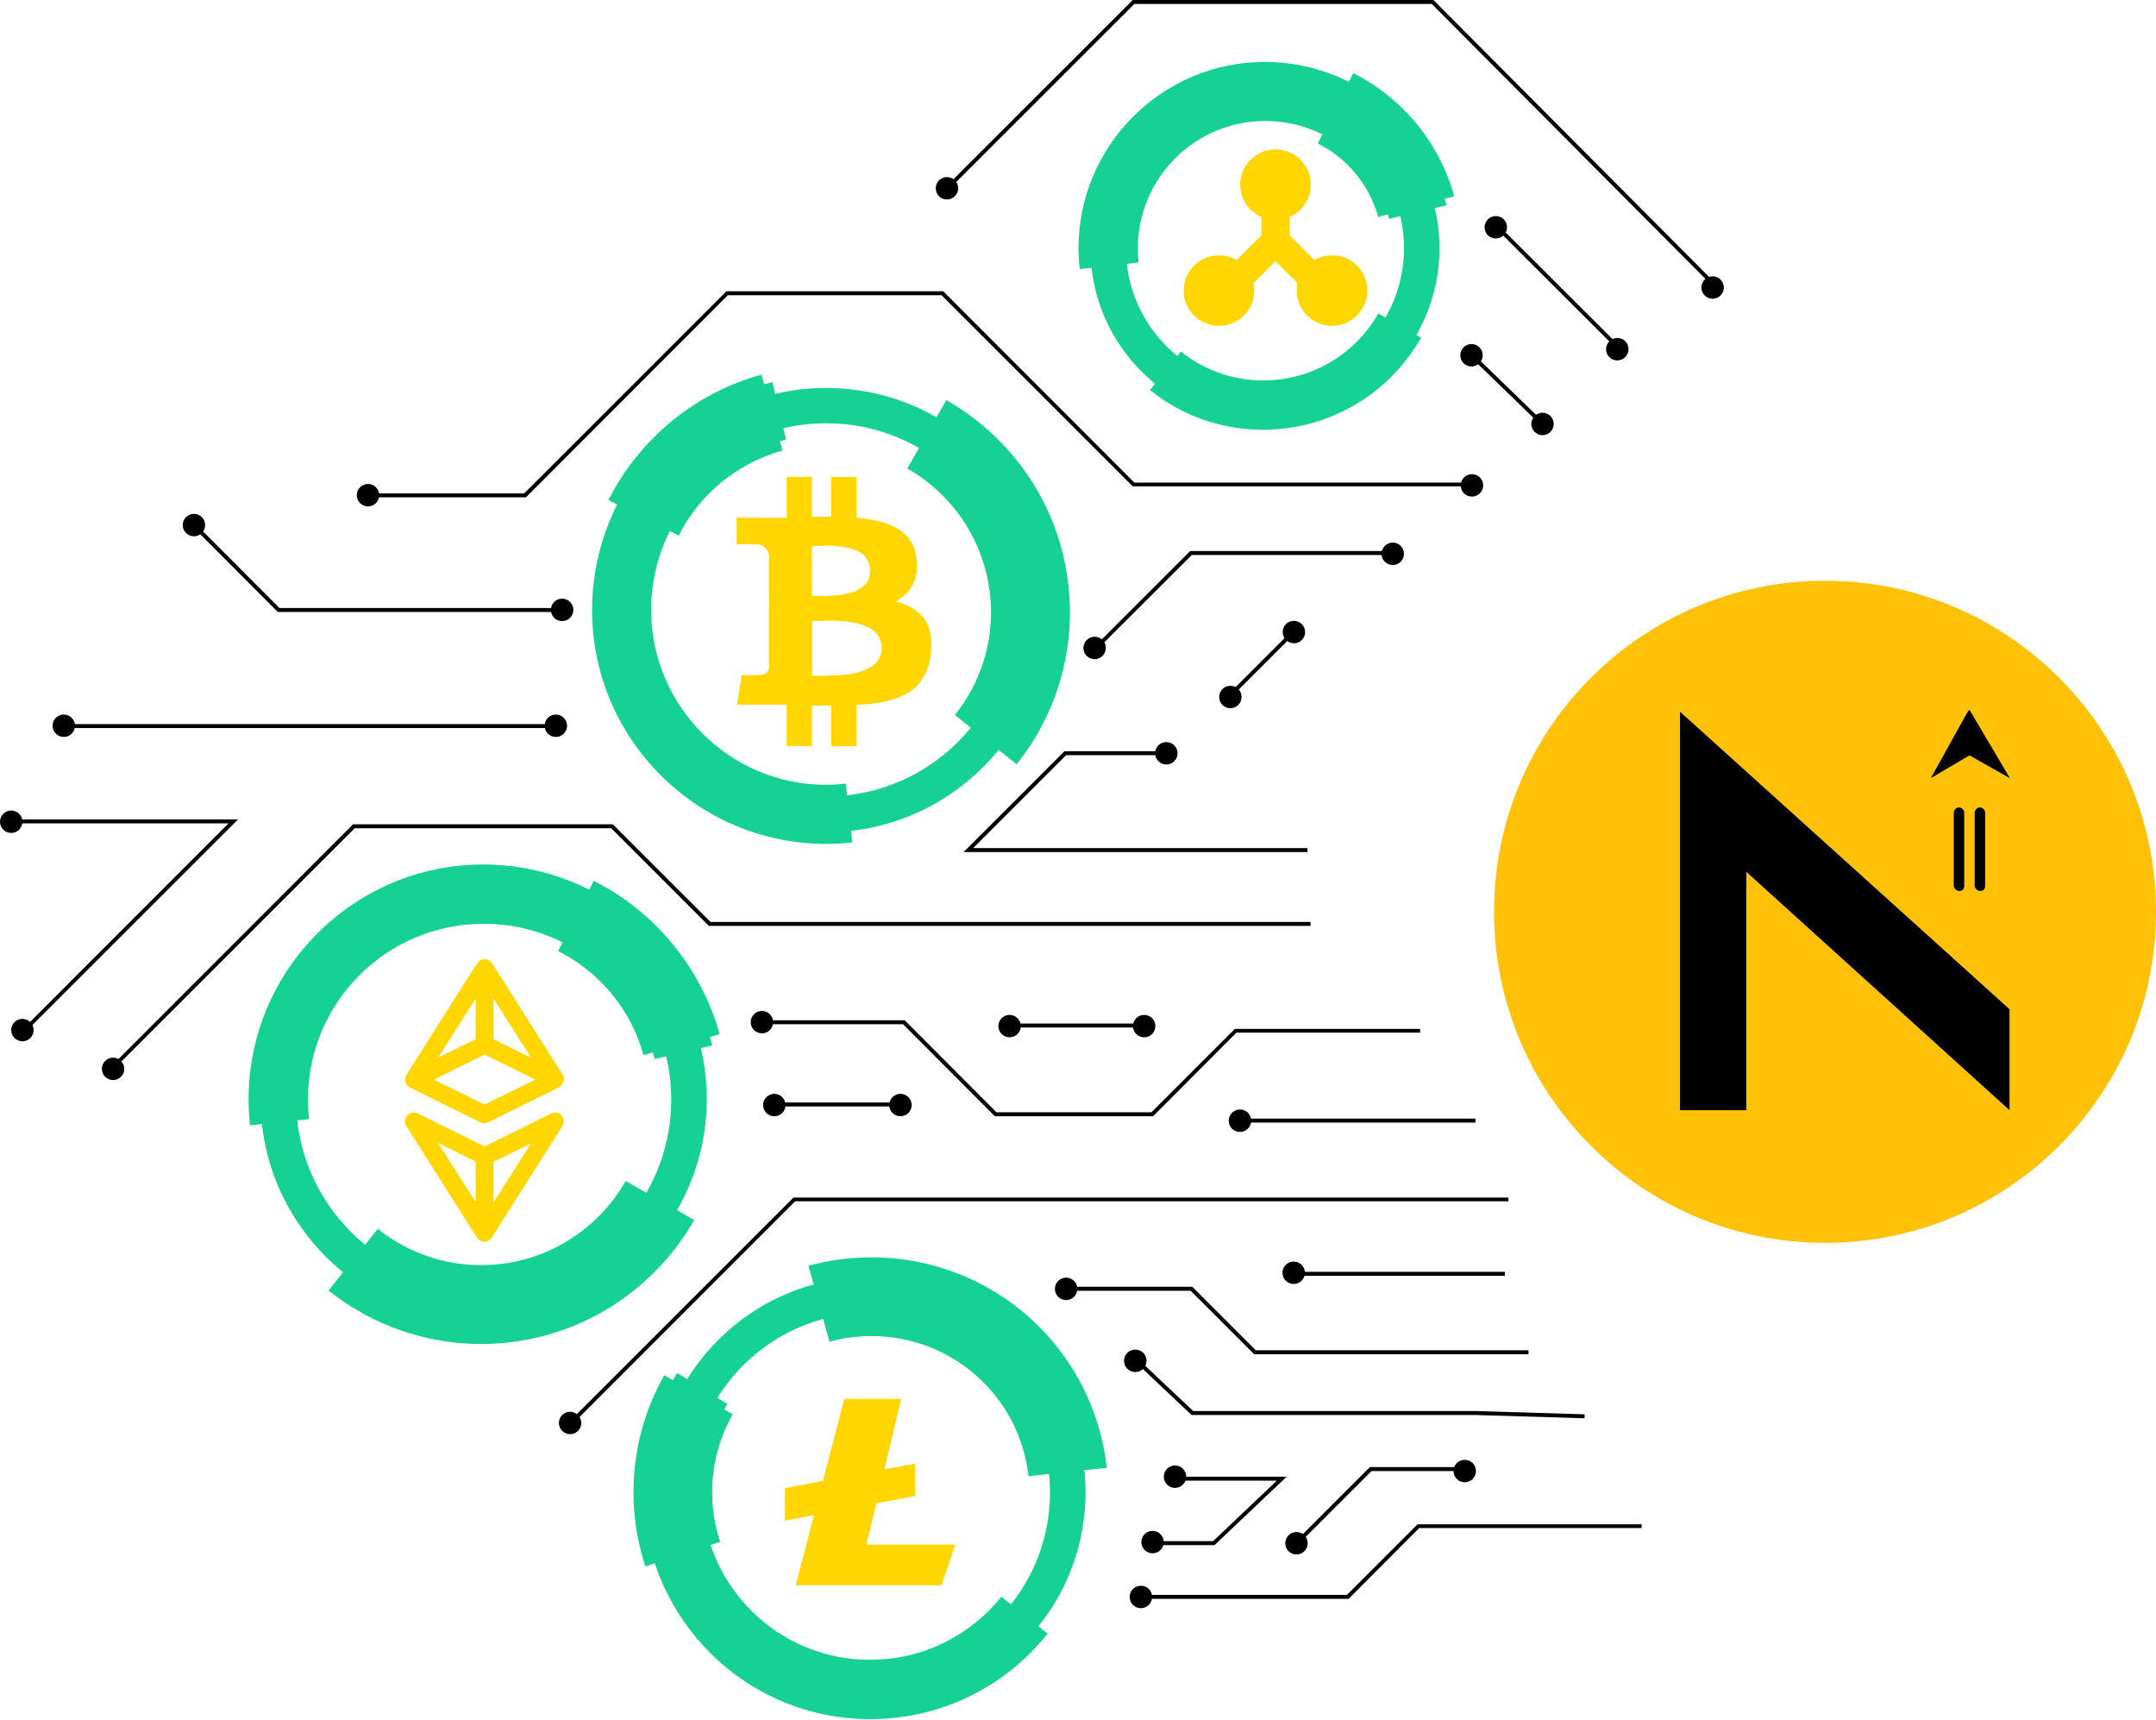 <svg width="469" height="374" viewBox="0 0 469 374" fill="none" xmlns="http://www.w3.org/2000/svg">
<path d="M293.365 347.723H248.181V346.86H293.009L308.358 331.518H357.1V332.331H308.714L293.365 347.723Z" fill="black"/>
<path d="M282.335 335.938L281.726 335.328L297.99 319.072H319.286V319.936H298.346L282.335 335.938Z" fill="black"/>
<path d="M264.191 336.04H249.502V335.176H263.886L277.761 322.019H255.906V321.155H279.896L264.191 336.04Z" fill="black"/>
<path d="M344.699 308.455L321.014 307.744H259.21L246.656 295.908L247.215 295.247L259.566 306.88H321.065L344.699 307.592V308.455Z" fill="black"/>
<path d="M124.776 309.471L124.166 308.862L172.603 260.45H328.129V261.263H172.958L124.776 309.471Z" fill="black"/>
<path d="M332.5 294.536H272.831L259.006 280.719H229.629V279.855H259.362L273.186 293.673H332.5V294.536Z" fill="black"/>
<path d="M327.367 276.604H281.472V277.468H327.367V276.604Z" fill="black"/>
<path d="M24.498 232.764L23.888 232.205L76.797 179.272H133.315L154.56 200.506H285.08V201.37H154.204L132.959 180.136H77.153L24.498 232.764Z" fill="black"/>
<path d="M284.42 185.317H209.604L231.561 163.372H254.077V164.235H231.917L211.688 184.453H284.42V185.317Z" fill="black"/>
<path d="M250.824 242.771H216.415L196.441 222.756H165.742V221.893H196.797L216.771 241.908H250.468L268.613 223.772H308.918V224.585H268.969L250.824 242.771Z" fill="black"/>
<path d="M248.943 222.604H219.77V223.468H248.943V222.604Z" fill="black"/>
<path d="M320.963 243.28H268.612V244.143H320.963V243.28Z" fill="black"/>
<path d="M195.729 239.774H168.283V240.638H195.729V239.774Z" fill="black"/>
<path d="M121.473 157.479H13.062V158.342H121.473V157.479Z" fill="black"/>
<path d="M122.337 133.095H60.431L41.88 114.502L42.49 113.893L60.787 132.231H122.337V133.095Z" fill="black"/>
<path d="M114.409 108.152H80.051V107.289H114.053L158.017 63.347H205.183L246.758 104.952H320.506V105.765H246.402L204.827 64.211H158.322L114.409 108.152Z" fill="black"/>
<path d="M238.727 141.172L238.168 140.563L258.905 119.836H302.716V120.7H259.261L238.727 141.172Z" fill="black"/>
<path d="M281.099 137.121L267.011 151.201L267.622 151.812L281.71 137.731L281.099 137.121Z" fill="black"/>
<path d="M373.364 63.042L311.458 0.864H246.757L206.351 41.249L205.741 40.64L246.402 0H311.814L373.973 62.433L373.364 63.042Z" fill="black"/>
<path d="M351.916 76.098L325.182 49.428L325.792 48.818L352.526 75.488L351.916 76.098Z" fill="black"/>
<path d="M336.261 93.471L319.845 77.571L320.455 76.961L336.871 92.862L336.261 93.471Z" fill="black"/>
<path d="M5.083 224.89L4.523 224.28L49.707 179.069H2.236V178.205H51.791L5.083 224.89Z" fill="black"/>
<path d="M372.551 64.973C373.898 64.973 374.991 63.881 374.991 62.534C374.991 61.188 373.898 60.096 372.551 60.096C371.204 60.096 370.111 61.188 370.111 62.534C370.111 63.881 371.204 64.973 372.551 64.973Z" fill="black"/>
<path d="M354.253 75.945C354.253 77.266 353.186 78.384 351.814 78.384C350.441 78.384 349.374 77.317 349.374 75.945C349.374 74.625 350.441 73.507 351.814 73.507C353.186 73.507 354.253 74.574 354.253 75.945Z" fill="black"/>
<path d="M337.989 92.201C337.989 93.522 336.921 94.64 335.549 94.64C334.228 94.64 333.109 93.573 333.109 92.201C333.109 90.88 334.177 89.763 335.549 89.763C336.87 89.763 337.989 90.83 337.989 92.201Z" fill="black"/>
<path d="M322.538 77.266C322.538 78.587 321.471 79.705 320.099 79.705C318.777 79.705 317.659 78.638 317.659 77.266C317.659 75.945 318.727 74.828 320.099 74.828C321.471 74.828 322.538 75.945 322.538 77.266Z" fill="black"/>
<path d="M327.824 49.428C327.824 50.749 326.757 51.867 325.385 51.867C324.013 51.867 322.945 50.8 322.945 49.428C322.945 48.107 324.013 46.99 325.385 46.99C326.757 46.99 327.824 48.056 327.824 49.428Z" fill="black"/>
<path d="M208.435 40.944C208.435 42.265 207.368 43.383 205.995 43.383C204.623 43.383 203.556 42.316 203.556 40.944C203.556 39.624 204.623 38.506 205.995 38.506C207.368 38.506 208.435 39.624 208.435 40.944Z" fill="black"/>
<path d="M82.49 107.695C82.49 109.016 81.422 110.134 80.05 110.134C78.728 110.134 77.61 109.067 77.61 107.695C77.61 106.374 78.678 105.257 80.05 105.257C81.422 105.257 82.49 106.374 82.49 107.695Z" fill="black"/>
<path d="M124.726 132.638C124.726 133.959 123.659 135.076 122.286 135.076C120.914 135.076 119.847 134.009 119.847 132.638C119.847 131.266 120.914 130.199 122.286 130.199C123.659 130.199 124.726 131.317 124.726 132.638Z" fill="black"/>
<path d="M123.354 157.834C123.354 159.155 122.286 160.273 120.914 160.273C119.593 160.273 118.475 159.206 118.475 157.834C118.475 156.514 119.542 155.396 120.914 155.396C122.236 155.396 123.354 156.514 123.354 157.834Z" fill="black"/>
<path d="M42.185 116.636C43.532 116.636 44.624 115.544 44.624 114.198C44.624 112.851 43.532 111.759 42.185 111.759C40.837 111.759 39.745 112.851 39.745 114.198C39.745 115.544 40.837 116.636 42.185 116.636Z" fill="black"/>
<path d="M16.315 157.834C16.315 159.155 15.247 160.273 13.875 160.273C12.554 160.273 11.435 159.206 11.435 157.834C11.435 156.514 12.503 155.396 13.875 155.396C15.197 155.396 16.315 156.514 16.315 157.834Z" fill="black"/>
<path d="M4.879 178.713C4.879 180.034 3.812 181.151 2.44 181.151C1.118 181.151 0 180.085 0 178.713C0 177.392 1.067 176.275 2.44 176.275C3.761 176.275 4.879 177.341 4.879 178.713Z" fill="black"/>
<path d="M7.319 224.026C7.319 225.347 6.251 226.465 4.879 226.465C3.558 226.465 2.439 225.398 2.439 224.026C2.439 222.705 3.507 221.588 4.879 221.588C6.201 221.588 7.319 222.655 7.319 224.026Z" fill="black"/>
<path d="M27.039 232.459C27.039 233.78 25.972 234.897 24.6 234.897C23.278 234.897 22.16 233.831 22.16 232.459C22.16 231.138 23.227 230.021 24.6 230.021C25.921 230.021 27.039 231.138 27.039 232.459Z" fill="black"/>
<path d="M165.742 224.738C167.09 224.738 168.182 223.646 168.182 222.299C168.182 220.953 167.09 219.861 165.742 219.861C164.395 219.861 163.303 220.953 163.303 222.299C163.303 223.646 164.395 224.738 165.742 224.738Z" fill="black"/>
<path d="M219.617 225.601C220.965 225.601 222.057 224.509 222.057 223.163C222.057 221.816 220.965 220.724 219.617 220.724C218.27 220.724 217.178 221.816 217.178 223.163C217.178 224.509 218.27 225.601 219.617 225.601Z" fill="black"/>
<path d="M248.892 225.601C250.239 225.601 251.331 224.509 251.331 223.163C251.331 221.816 250.239 220.724 248.892 220.724C247.544 220.724 246.452 221.816 246.452 223.163C246.452 224.509 247.544 225.601 248.892 225.601Z" fill="black"/>
<path d="M272.17 243.737C272.17 245.058 271.103 246.175 269.731 246.175C268.358 246.175 267.291 245.108 267.291 243.737C267.291 242.416 268.358 241.298 269.731 241.298C271.103 241.298 272.17 242.365 272.17 243.737Z" fill="black"/>
<path d="M281.42 279.245C282.767 279.245 283.86 278.154 283.86 276.807C283.86 275.46 282.767 274.369 281.42 274.369C280.073 274.369 278.98 275.46 278.98 276.807C278.98 278.154 280.073 279.245 281.42 279.245Z" fill="black"/>
<path d="M234.356 280.312C234.356 281.633 233.288 282.751 231.916 282.751C230.595 282.751 229.477 281.684 229.477 280.312C229.477 278.941 230.544 277.874 231.916 277.874C233.238 277.874 234.356 278.941 234.356 280.312Z" fill="black"/>
<path d="M249.401 295.959C249.401 297.279 248.333 298.397 246.961 298.397C245.589 298.397 244.521 297.33 244.521 295.959C244.521 294.587 245.589 293.52 246.961 293.52C248.333 293.52 249.401 294.587 249.401 295.959Z" fill="black"/>
<path d="M255.602 323.594C256.949 323.594 258.041 322.502 258.041 321.155C258.041 319.808 256.949 318.717 255.602 318.717C254.254 318.717 253.162 319.808 253.162 321.155C253.162 322.502 254.254 323.594 255.602 323.594Z" fill="black"/>
<path d="M253.161 335.379C253.161 336.7 252.094 337.818 250.722 337.818C249.4 337.818 248.282 336.751 248.282 335.379C248.282 334.008 249.35 332.941 250.722 332.941C252.094 332.941 253.161 334.058 253.161 335.379Z" fill="black"/>
<path d="M284.47 335.633C284.47 336.954 283.403 338.072 282.03 338.072C280.658 338.072 279.591 337.005 279.591 335.633C279.591 334.312 280.658 333.195 282.03 333.195C283.403 333.195 284.47 334.262 284.47 335.633Z" fill="black"/>
<path d="M321.065 319.936C321.065 321.257 319.997 322.374 318.625 322.374C317.304 322.374 316.186 321.308 316.186 319.936C316.186 318.564 317.253 317.498 318.625 317.498C319.997 317.498 321.065 318.564 321.065 319.936Z" fill="black"/>
<path d="M250.62 347.317C250.62 348.638 249.553 349.755 248.181 349.755C246.809 349.755 245.741 348.689 245.741 347.317C245.741 345.945 246.809 344.879 248.181 344.879C249.553 344.879 250.62 345.945 250.62 347.317Z" fill="black"/>
<path d="M195.881 242.771C197.228 242.771 198.321 241.68 198.321 240.333C198.321 238.986 197.228 237.895 195.881 237.895C194.534 237.895 193.441 238.986 193.441 240.333C193.441 241.68 194.534 242.771 195.881 242.771Z" fill="black"/>
<path d="M126.453 309.471C126.453 310.792 125.386 311.91 124.014 311.91C122.692 311.91 121.574 310.843 121.574 309.471C121.574 308.151 122.642 307.033 124.014 307.033C125.386 307.084 126.453 308.151 126.453 309.471Z" fill="black"/>
<path d="M168.436 242.771C169.783 242.771 170.875 241.68 170.875 240.333C170.875 238.986 169.783 237.895 168.436 237.895C167.088 237.895 165.996 238.986 165.996 240.333C165.996 241.68 167.088 242.771 168.436 242.771Z" fill="black"/>
<path d="M322.64 105.562C322.64 106.882 321.573 108 320.2 108C318.828 108 317.761 106.933 317.761 105.562C317.761 104.241 318.828 103.123 320.2 103.123C321.573 103.123 322.64 104.241 322.64 105.562Z" fill="black"/>
<path d="M305.41 120.446C305.41 121.767 304.343 122.884 302.971 122.884C301.649 122.884 300.531 121.818 300.531 120.446C300.531 119.125 301.599 118.008 302.971 118.008C304.343 118.008 305.41 119.074 305.41 120.446Z" fill="black"/>
<path d="M283.911 137.464C283.911 138.785 282.844 139.902 281.472 139.902C280.15 139.902 279.032 138.835 279.032 137.464C279.032 136.092 280.1 135.025 281.472 135.025C282.793 135.025 283.911 136.143 283.911 137.464Z" fill="black"/>
<path d="M270.086 151.586C270.086 152.907 269.019 154.024 267.647 154.024C266.274 154.024 265.207 152.958 265.207 151.586C265.207 150.265 266.274 149.148 267.647 149.148C269.019 149.148 270.086 150.214 270.086 151.586Z" fill="black"/>
<path d="M240.557 140.918C240.557 142.239 239.49 143.356 238.117 143.356C236.745 143.356 235.678 142.29 235.678 140.918C235.678 139.597 236.745 138.48 238.117 138.48C239.49 138.48 240.557 139.547 240.557 140.918Z" fill="black"/>
<path d="M256.16 163.829C256.16 165.15 255.093 166.267 253.721 166.267C252.399 166.267 251.281 165.2 251.281 163.829C251.281 162.457 252.349 161.39 253.721 161.39C255.093 161.39 256.16 162.508 256.16 163.829Z" fill="black"/>
<path d="M397 270.306C436.765 270.306 469 238.07 469 198.306C469 158.541 436.765 126.306 397 126.306C357.236 126.306 325 158.541 325 198.306C325 238.07 357.236 270.306 397 270.306Z" fill="#FFC209"/>
<path d="M420.072 169.167L428.416 154.408L437.139 169.167L428.416 164.247L420.072 169.167Z" fill="black"/>
<path d="M420.072 169.168L428.416 164.248L428.037 154.787L420.072 169.168Z" fill="black"/>
<path d="M428.417 154.408L428.038 154.786L428.417 164.247L437.14 169.167L428.417 154.408Z" fill="black"/>
<path d="M365.459 241.07V154.787L437.141 219.499V241.449L379.871 189.603V241.449H365.459V241.07Z" fill="black"/>
<path d="M426.144 193.765C425.764 193.765 425.006 193.387 425.006 192.63V176.736C425.006 176.358 425.385 175.601 426.144 175.601C426.523 175.601 427.281 175.979 427.281 176.736V192.63C427.281 193.387 426.902 193.765 426.144 193.765Z" fill="black"/>
<path d="M430.696 193.765C430.317 193.765 429.559 193.387 429.559 192.63V176.736C429.559 176.358 429.938 175.601 430.696 175.601C431.076 175.601 431.834 175.979 431.834 176.736V192.63C431.834 193.387 431.455 193.765 430.696 193.765Z" fill="black"/>
<path d="M194.762 130.809C198.269 129.031 199.794 125.983 199.388 121.716C199.235 120.192 198.828 118.82 198.117 117.703C197.405 116.585 196.44 115.671 195.22 114.959C194 114.248 192.679 113.74 191.255 113.385C189.832 113.029 188.206 112.775 186.325 112.572V103.733H180.836V112.369C179.921 112.369 178.447 112.369 176.567 112.419V103.733H171.129V112.572C170.366 112.572 169.197 112.623 167.723 112.623L160.252 112.572V118.363H164.166C165.944 118.363 167.012 119.176 167.317 120.751V130.86C167.571 130.86 167.723 130.86 167.876 130.91H167.317V145.033C167.113 146.252 166.453 146.811 165.284 146.811H161.37L160.303 153.262H167.317C167.774 153.262 168.384 153.262 169.248 153.262C170.112 153.262 170.722 153.262 171.129 153.262V162.254H176.567V153.415C177.533 153.415 179.007 153.466 180.836 153.466V162.305H186.275V153.313C188.206 153.212 189.883 153.059 191.408 152.805C192.882 152.551 194.305 152.145 195.677 151.586C197.05 151.027 198.168 150.367 199.083 149.503C199.997 148.69 200.76 147.624 201.37 146.354C201.98 145.084 202.335 143.61 202.488 141.934C202.793 138.683 202.285 136.143 200.912 134.416C199.54 132.688 197.507 131.469 194.762 130.809ZM178.041 118.719C178.803 118.719 179.413 118.719 179.921 118.668C180.43 118.668 181.09 118.668 181.954 118.769C182.818 118.82 183.53 118.922 184.14 119.074C184.75 119.176 185.36 119.379 186.071 119.633C186.783 119.887 187.342 120.243 187.749 120.598C188.155 121.005 188.511 121.462 188.816 122.071C189.121 122.681 189.273 123.341 189.273 124.154C189.273 124.815 189.172 125.424 188.968 125.932C188.765 126.491 188.46 126.948 188.003 127.304C187.596 127.659 187.139 127.964 186.681 128.269C186.224 128.523 185.665 128.777 184.953 128.929C184.242 129.082 183.632 129.234 183.123 129.336C182.615 129.437 181.954 129.488 181.192 129.539C180.43 129.59 179.82 129.59 179.413 129.59C179.007 129.59 178.447 129.59 177.787 129.59C177.075 129.59 176.669 129.59 176.567 129.59V118.769C176.821 118.769 177.278 118.719 178.041 118.719ZM191.459 142.696C191.255 143.255 190.951 143.712 190.595 144.118C190.239 144.525 189.782 144.88 189.222 145.185C188.663 145.49 188.104 145.744 187.545 145.947C186.986 146.15 186.376 146.303 185.614 146.455C184.851 146.608 184.191 146.709 183.632 146.76C183.073 146.811 182.361 146.862 181.548 146.912C180.735 146.963 180.125 146.963 179.667 146.963C179.21 146.963 178.651 146.963 177.99 146.963C177.329 146.963 176.872 146.963 176.669 146.963V135.076C176.872 135.076 177.431 135.076 178.346 135.025C179.261 135.025 180.023 134.974 180.633 134.974C181.243 134.974 182.005 135.025 183.073 135.076C184.089 135.127 184.953 135.228 185.665 135.381C186.376 135.533 187.139 135.736 187.952 136.041C188.765 136.346 189.477 136.702 189.985 137.108C190.493 137.514 190.951 138.073 191.306 138.734C191.662 139.394 191.815 140.156 191.815 140.969C191.815 141.578 191.662 142.137 191.459 142.696Z" fill="#FFD600"/>
<path d="M207.773 335.989L204.826 344.777H173.11L177.075 329.537L170.772 330.705V323.644L179.006 322.069L183.682 304.239H196.033L192.373 319.58L199.031 318.31V325.371L190.645 326.946L188.46 335.938H207.773V335.989Z" fill="#FFD600"/>
<path d="M119.947 242.162L105.411 249.324L90.875 242.162C90.113 241.806 89.198 241.958 88.588 242.619C88.029 243.279 87.927 244.194 88.385 244.905L103.734 269.136C104.09 269.695 104.7 270.051 105.36 270.051C106.021 270.051 106.631 269.695 106.987 269.136L122.336 244.905C122.794 244.194 122.692 243.228 122.133 242.619C121.625 241.958 120.71 241.755 119.947 242.162ZM103.48 252.626V261.465L95.297 248.562L103.48 252.626ZM107.343 261.516V252.677L115.526 248.664L107.343 261.516Z" fill="#FFD600"/>
<path d="M122.641 234.491C122.641 234.44 122.641 234.338 122.591 234.288C122.54 234.084 122.489 233.932 122.387 233.729L107.038 209.497C106.987 209.447 106.987 209.447 106.936 209.396C106.58 208.888 106.021 208.583 105.412 208.583C104.802 208.583 104.243 208.888 103.887 209.396C103.836 209.447 103.785 209.447 103.785 209.497L88.436 233.729C88.334 233.881 88.233 234.084 88.182 234.288C88.182 234.44 88.131 234.592 88.131 234.796C88.131 234.846 88.131 234.846 88.131 234.897C88.131 235.1 88.182 235.304 88.233 235.456C88.283 235.507 88.283 235.608 88.334 235.659C88.385 235.761 88.436 235.862 88.537 235.964C88.588 236.015 88.588 236.066 88.588 236.066L88.639 236.116C88.741 236.218 88.842 236.269 88.944 236.37C88.995 236.421 89.046 236.472 89.097 236.472C89.097 236.472 89.147 236.472 89.147 236.523L104.497 244.092C105.056 244.346 105.666 244.346 106.174 244.092L121.523 236.523C121.727 236.421 121.879 236.269 122.031 236.116C122.031 236.116 122.082 236.116 122.082 236.066C122.133 236.015 122.133 236.015 122.133 235.964C122.235 235.862 122.286 235.761 122.336 235.659C122.387 235.608 122.387 235.507 122.438 235.456C122.489 235.253 122.54 235.1 122.54 234.897C122.54 234.846 122.54 234.846 122.54 234.796C122.692 234.694 122.692 234.592 122.641 234.491ZM107.343 226.007V217.168L115.526 230.071L107.343 226.007ZM103.48 217.168V226.007L95.297 230.02L103.48 217.168ZM105.412 240.231L94.382 234.796L105.412 229.36L116.441 234.796L105.412 240.231Z" fill="#FFD600"/>
<path d="M297.43 63.194C297.43 67.462 293.974 70.865 289.756 70.865C285.486 70.865 282.081 67.411 282.081 63.194C282.081 62.636 282.132 62.077 282.233 61.569L277.456 56.794L272.678 61.569C272.78 62.128 272.831 62.636 272.831 63.194C272.831 67.462 269.375 70.865 265.156 70.865C260.887 70.865 257.481 67.411 257.481 63.194C257.481 58.927 260.938 55.524 265.156 55.524C266.528 55.524 267.85 55.879 269.019 56.54L274.406 51.155V47.193C271.052 45.719 269.222 42.163 269.934 38.607C270.696 35.051 273.796 32.511 277.456 32.511C281.115 32.511 284.216 35.051 284.978 38.607C285.74 42.163 283.86 45.77 280.505 47.193V51.155L285.893 56.54C287.062 55.879 288.383 55.524 289.756 55.524C293.974 55.473 297.43 58.927 297.43 63.194Z" fill="#FFD600"/>
<path d="M179.719 180.999C153.035 180.999 131.384 159.307 131.384 132.688C131.384 106.069 153.086 84.378 179.719 84.378C206.402 84.378 228.054 106.069 228.054 132.688C228.054 159.307 206.351 180.999 179.719 180.999ZM179.719 92.049C157.305 92.049 139.109 110.286 139.109 132.638C139.109 155.04 157.356 173.226 179.719 173.226C202.133 173.226 220.328 154.989 220.328 132.638C220.328 110.235 202.133 92.049 179.719 92.049Z" fill="#16D194"/>
<path d="M147.647 116.483L132.349 108.762C139.108 95.401 151.205 85.445 165.639 81.482L170.214 97.992C160.404 100.735 152.171 107.441 147.647 116.483Z" fill="#16D194"/>
<path d="M210.163 102.361C205.436 97.688 199.794 94.284 193.441 92.201C190.29 91.185 187.088 90.525 183.835 90.271L184.191 86.004C187.748 86.308 191.306 87.02 194.762 88.137C201.776 90.423 207.977 94.182 213.212 99.313L210.163 102.361Z" fill="#16D194"/>
<path d="M179.718 183.539C151.662 183.539 128.791 160.73 128.791 132.638C128.791 121.106 132.755 109.778 139.973 100.837C147.088 91.998 157.05 85.699 168.028 83.108L170.976 95.605C153.746 99.669 141.65 114.908 141.65 132.638C141.65 153.618 158.727 170.686 179.718 170.686C181.141 170.686 182.564 170.585 183.988 170.432L185.411 183.234C183.53 183.437 181.599 183.539 179.718 183.539Z" fill="#16D194"/>
<path d="M221.141 166.216L207.723 155.497C219.159 141.223 217.99 120.7 205.029 107.746C202.742 105.46 200.15 103.479 197.354 101.904L205.842 87.019C209.959 89.356 213.771 92.252 217.176 95.656C236.338 114.756 238.015 145.134 221.141 166.216Z" fill="#16D194"/>
<path d="M275.17 91.947C254.23 91.947 237.203 74.929 237.203 54C237.203 33.07 254.23 16.052 275.17 16.052C296.11 16.052 313.136 33.07 313.136 54C313.136 74.929 296.11 91.947 275.17 91.947ZM275.17 23.774C258.499 23.774 244.929 37.337 244.929 54C244.929 70.662 258.499 84.226 275.17 84.226C291.84 84.226 305.411 70.662 305.411 54C305.462 37.337 291.891 23.774 275.17 23.774Z" fill="#16D194"/>
<path d="M299.819 47.193C297.888 40.284 293.11 34.442 286.655 31.191L294.381 15.9C305.156 21.335 313.135 31.089 316.337 42.671L299.819 47.193Z" fill="#16D194"/>
<path d="M301.091 80.009L298.041 77.012C301.599 73.456 304.14 69.189 305.716 64.363C306.478 62.026 306.986 59.588 307.19 57.099L311.459 57.454C311.205 60.248 310.697 62.991 309.782 65.684C308.054 71.17 305.106 75.996 301.091 80.009Z" fill="#16D194"/>
<path d="M234.864 58.521C234.712 57.048 234.61 55.524 234.61 54C234.61 31.648 252.806 13.462 275.169 13.462C284.368 13.462 293.365 16.611 300.531 22.352C307.596 27.99 312.577 35.915 314.66 44.653L302.157 47.599C299.21 35.051 288.13 26.314 275.22 26.314C259.972 26.314 247.52 38.709 247.52 54C247.52 55.016 247.571 56.083 247.672 57.099L234.864 58.521Z" fill="#16D194"/>
<path d="M274.763 93.471C266.071 93.471 257.38 90.626 250.163 84.835L256.872 76.453C268.308 85.597 284.775 84.683 295.144 74.32C296.973 72.491 298.549 70.408 299.819 68.173L309.121 73.456C307.393 76.504 305.207 79.349 302.717 81.889C295.042 89.559 284.928 93.471 274.763 93.471Z" fill="#16D194"/>
<path d="M105.208 287.576C78.474 287.576 56.67 265.834 56.67 239.063C56.67 212.342 78.423 190.549 105.208 190.549C131.942 190.549 153.747 212.291 153.747 239.063C153.696 265.834 131.942 287.576 105.208 287.576ZM105.208 198.321C82.693 198.321 64.395 216.609 64.395 239.114C64.395 261.618 82.693 279.906 105.208 279.906C127.724 279.906 146.021 261.618 146.021 239.114C145.97 216.609 127.673 198.321 105.208 198.321Z" fill="#16D194"/>
<path d="M139.973 229.461C137.279 219.657 130.52 211.428 121.422 206.856L129.147 191.565C142.565 198.321 152.527 210.513 156.542 224.94L139.973 229.461Z" fill="#16D194"/>
<g opacity="0.4">
<path opacity="0.4" d="M138.651 272.692L135.602 269.695C140.278 264.971 143.734 259.281 145.817 252.931C146.834 249.781 147.495 246.53 147.749 243.279L152.018 243.635C151.713 247.241 151.002 250.797 149.884 254.252C147.596 261.262 143.835 267.46 138.651 272.692Z" fill="#16D194"/>
</g>
<path d="M54.383 244.752C54.18 242.873 54.078 240.942 54.078 239.063C54.078 210.92 77 188.009 105.158 188.009C116.746 188.009 128.08 191.971 137.127 199.236C146.021 206.348 152.324 216.355 154.916 227.379L142.413 230.325C138.347 213.002 123.048 200.912 105.209 200.912C84.116 200.912 66.988 218.032 66.988 239.113C66.988 240.536 67.089 241.958 67.242 243.381L54.383 244.752Z" fill="#16D194"/>
<path d="M104.649 292.301C92.959 292.301 81.218 288.44 71.46 280.668L82.184 267.256C96.517 278.737 117.203 277.569 130.214 264.564C132.501 262.278 134.484 259.687 136.11 256.843L151.002 265.326C148.664 269.492 145.716 273.302 142.311 276.705C131.993 287.018 118.372 292.301 104.649 292.301Z" fill="#16D194"/>
<path d="M189.325 371.294C176.822 371.294 165.081 366.417 156.238 357.578C147.394 348.739 142.515 337.004 142.515 324.508C142.515 312.011 147.394 300.276 156.238 291.437C165.081 282.598 176.822 277.721 189.325 277.721C201.828 277.721 213.569 282.598 222.412 291.437C231.256 300.276 236.135 312.011 236.135 324.508C236.135 337.004 231.256 348.739 222.412 357.578C213.569 366.468 201.828 371.294 189.325 371.294ZM189.325 285.494C178.906 285.494 169.096 289.557 161.676 296.923C154.306 304.289 150.24 314.094 150.24 324.558C150.24 334.972 154.306 344.777 161.676 352.193C169.046 359.559 178.855 363.623 189.325 363.623C199.744 363.623 209.553 359.559 216.974 352.193C224.344 344.828 228.41 335.023 228.41 324.558C228.41 314.145 224.344 304.34 216.974 296.923C209.553 289.557 199.744 285.494 189.325 285.494Z" fill="#16D194"/>
<path d="M140.38 340.662C135.857 326.844 137.331 311.706 144.497 299.108L159.389 307.591C154.611 315.973 153.595 326.082 156.644 335.328L140.38 340.662Z" fill="#16D194"/>
<path d="M163.251 292.86L160.456 289.608C163.099 287.373 166.047 285.443 169.147 283.817C175.5 280.566 182.311 278.94 189.376 278.89V283.157C182.972 283.208 176.822 284.681 171.028 287.627C168.283 289.1 165.64 290.828 163.251 292.86Z" fill="#16D194"/>
<path d="M189.325 373.885C176.161 373.885 163.76 368.754 154.408 359.407C146.479 351.482 141.448 341.018 140.228 329.943C139.008 319.021 141.549 307.896 147.293 298.6L158.22 305.356C149.275 319.783 151.409 338.325 163.455 350.314C170.367 357.223 179.516 360.982 189.274 360.982C199.033 360.982 208.182 357.172 215.094 350.314C216.059 349.349 216.974 348.333 217.838 347.266L227.902 355.292C226.784 356.715 225.513 358.086 224.242 359.407C214.89 368.754 202.489 373.885 189.325 373.885Z" fill="#16D194"/>
<path d="M223.734 321.053C221.803 303.68 207.114 290.574 189.579 290.574C186.479 290.574 183.379 290.98 180.431 291.793L175.856 275.283C180.278 274.064 184.903 273.454 189.579 273.454C215.856 273.454 237.863 293.114 240.761 319.225L223.734 321.053Z" fill="#16D194"/>
</svg>
